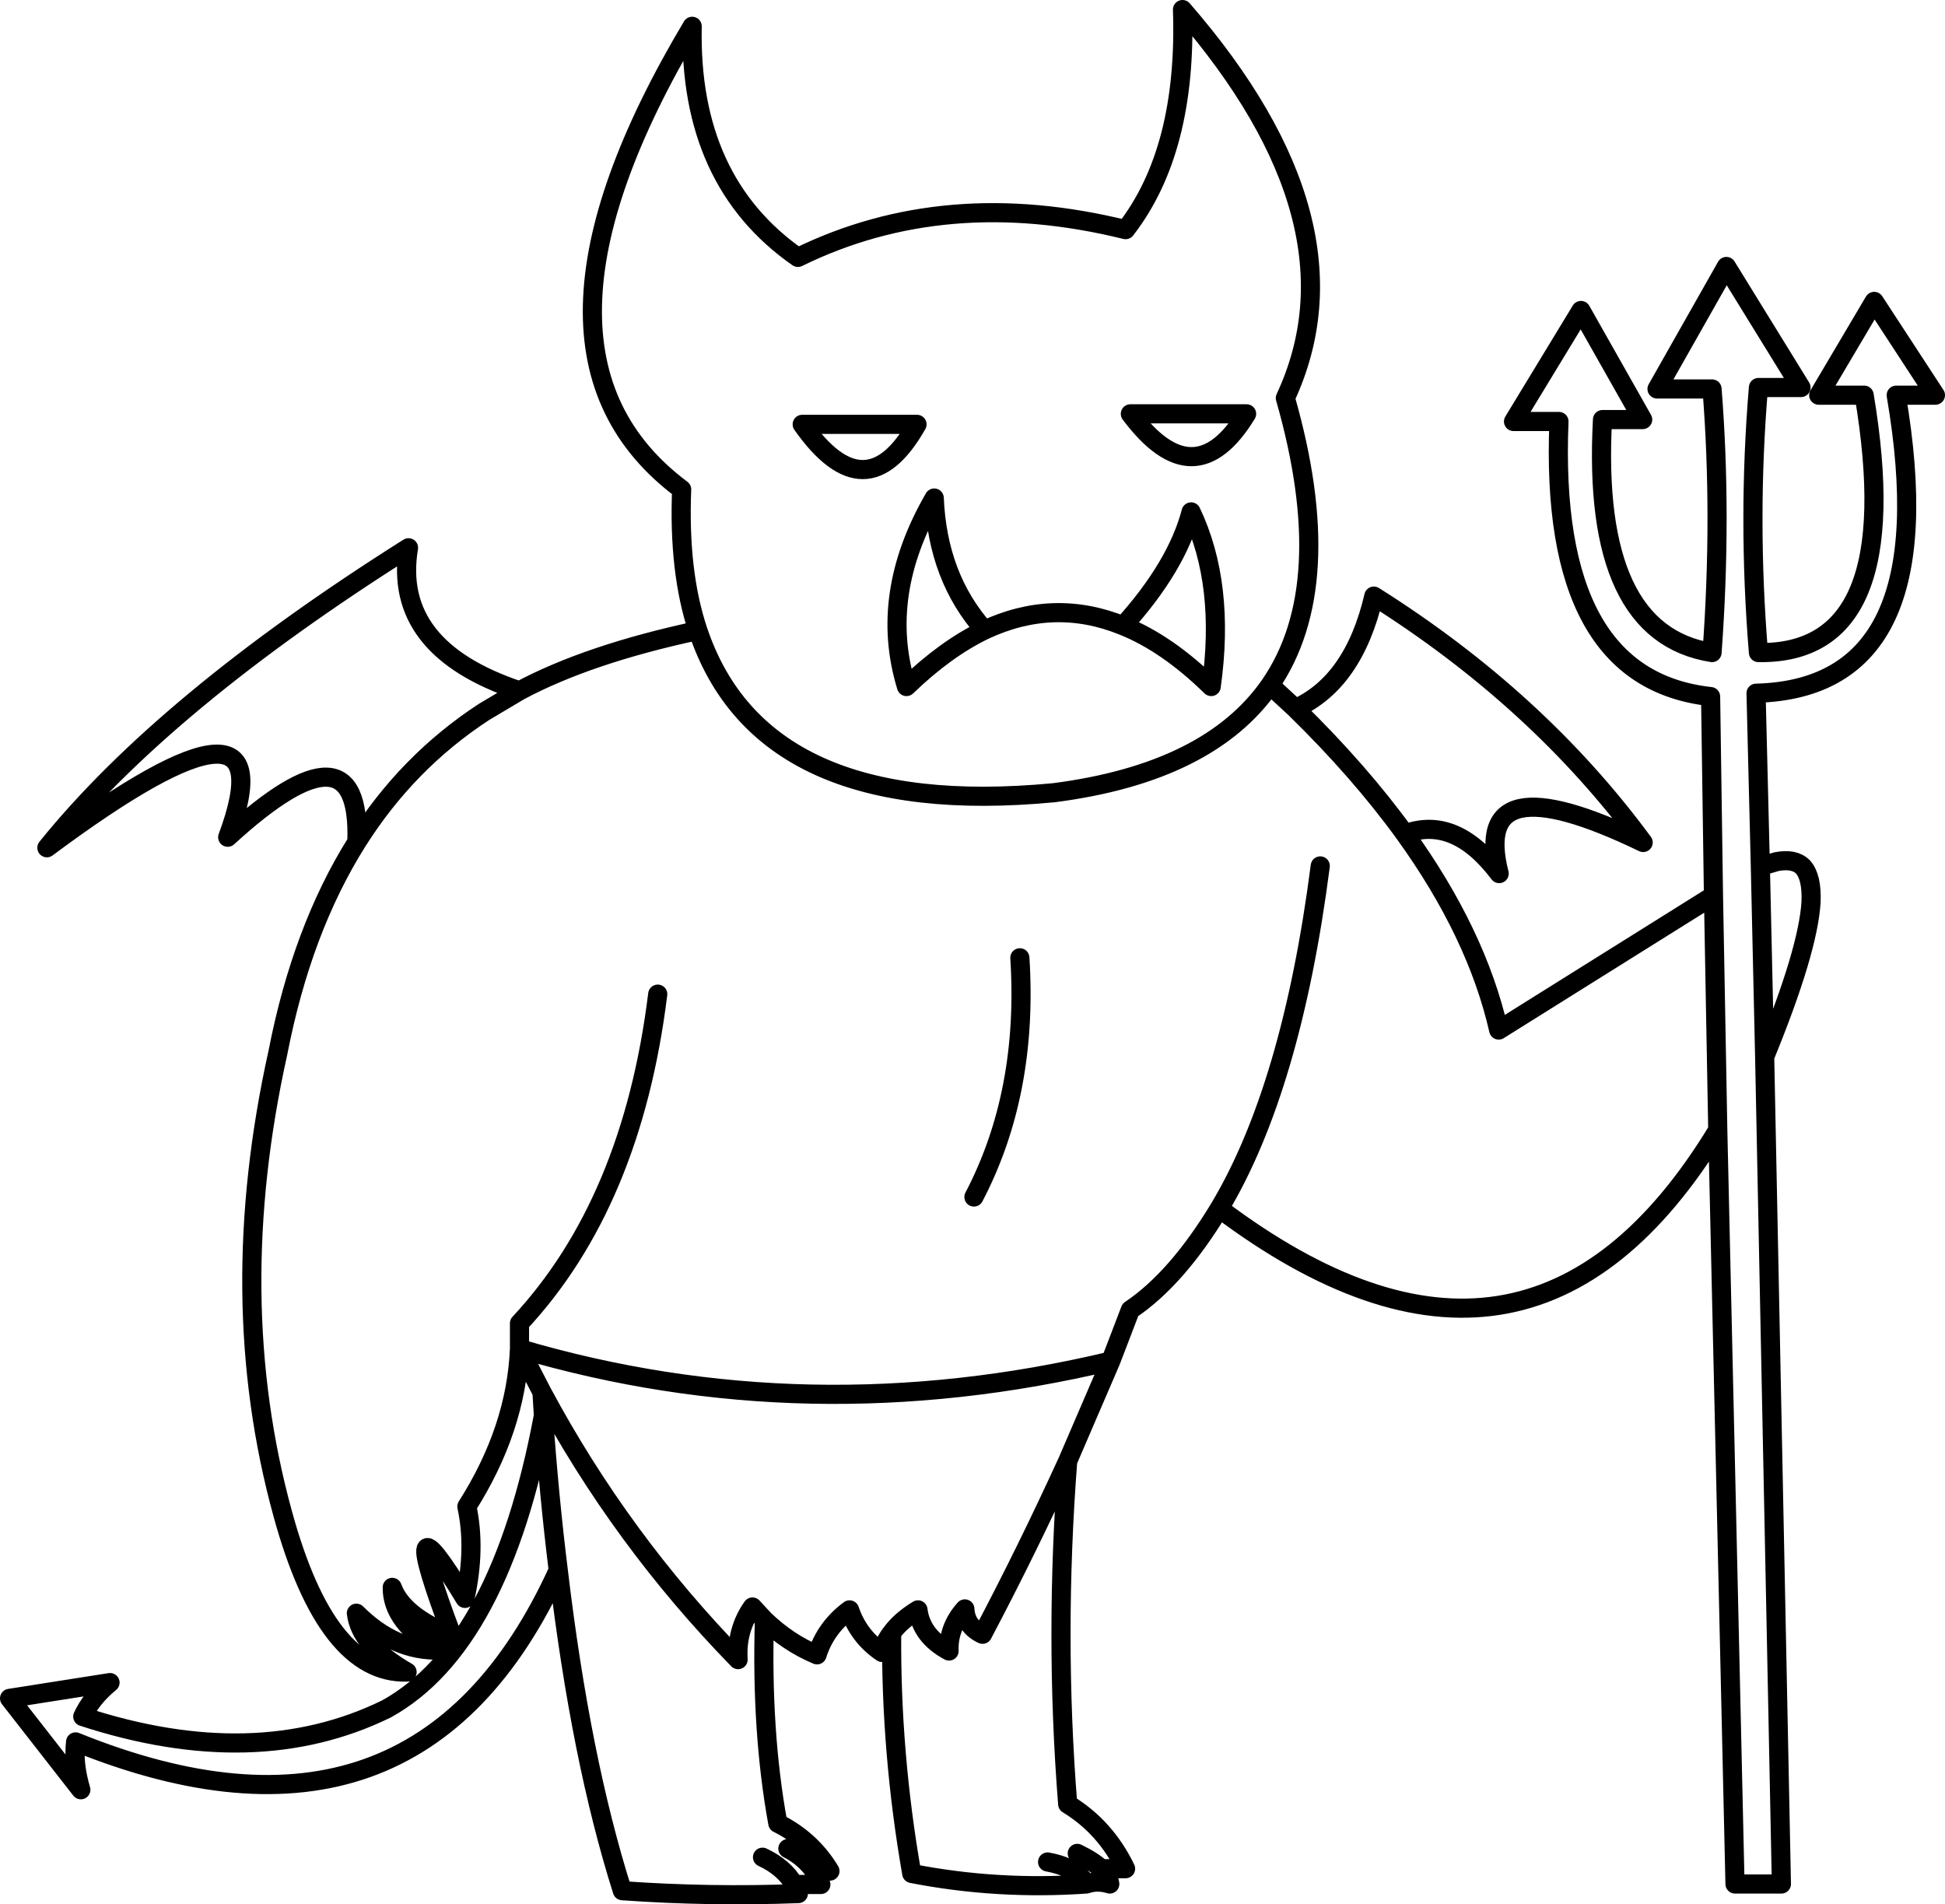 <?xml version="1.0" encoding="UTF-8" standalone="no"?>
<svg xmlns:xlink="http://www.w3.org/1999/xlink" height="199.0px" width="203.3px" xmlns="http://www.w3.org/2000/svg">
  <g transform="matrix(1.0, 0.0, 0.0, 1.0, 101.65, 99.5)">
    <path d="M82.35 -8.95 L81.9 -27.05 Q101.8 -27.55 96.55 -58.2 L100.65 -58.2 94.25 -68.0 88.45 -58.2 93.2 -58.2 Q97.75 -31.05 82.15 -31.3 81.0 -45.3 82.15 -59.0 L86.6 -59.0 78.8 -71.65 71.55 -58.85 77.3 -58.85 Q78.35 -45.6 77.3 -31.3 64.65 -33.3 65.85 -55.65 L70.05 -55.65 63.6 -67.05 56.55 -55.45 61.3 -55.45 Q60.2 -28.55 77.15 -26.7 L77.45 -5.9 77.9 18.6 79.7 97.4 84.55 97.4 82.8 10.95 82.35 -8.95 84.05 -9.45 Q85.9 -9.8 86.8 -8.9 87.75 -7.85 87.65 -5.25 87.35 -0.15 82.8 10.95 M31.1 -27.9 Q38.3 -38.35 32.7 -57.9 41.25 -76.25 21.95 -98.5 22.45 -83.8 16.0 -75.5 -2.85 -80.15 -18.25 -72.6 -29.65 -80.55 -29.3 -96.75 -49.6 -62.7 -30.4 -48.35 -30.75 -39.75 -28.7 -33.6 -22.05 -13.75 8.5 -16.65 24.75 -18.75 31.1 -27.9 L33.75 -25.45 Q39.85 -28.2 41.95 -37.2 59.1 -26.4 70.1 -11.45 52.0 -20.2 55.05 -8.2 50.45 -14.3 45.2 -12.35 52.7 -1.95 55.0 8.15 L77.45 -5.9 M16.5 -56.25 Q23.2 -47.3 28.65 -56.25 L16.5 -56.25 M1.25 -33.65 Q-2.8 -31.7 -6.9 -27.75 -9.85 -37.35 -4.0 -47.45 -3.65 -39.15 1.25 -33.65 8.5 -37.05 15.75 -34.1 21.35 -40.3 22.85 -46.0 26.45 -38.45 24.95 -27.75 20.35 -32.25 15.75 -34.1 M45.2 -12.35 Q40.5 -18.85 33.75 -25.45 M4.95 0.6 Q5.85 14.7 0.15 25.6 M77.9 18.6 Q58.15 51.15 25.8 26.8 21.35 34.15 16.5 37.4 L14.45 42.75 9.95 53.2 Q8.55 71.4 9.95 89.05 13.9 91.45 16.0 95.8 L13.45 95.8 Q14.25 96.6 14.35 97.4 13.05 97.0 11.9 97.4 2.6 98.05 -6.35 96.3 -8.55 83.7 -8.45 71.15 -9.2 72.1 -9.45 73.2 -11.9 71.55 -12.85 68.75 -15.35 70.6 -16.25 73.45 -19.25 72.2 -21.75 69.8 -22.1 81.45 -20.35 91.05 -16.85 92.8 -14.9 96.05 L-16.55 96.05 -15.85 97.45 -18.65 97.45 -18.2 98.4 Q-27.5 98.75 -36.6 98.1 -40.95 84.4 -43.3 64.6 -58.05 97.0 -93.75 82.55 -94.0 84.85 -93.2 87.55 L-100.65 78.0 -90.15 76.35 Q-92.1 77.95 -93.0 79.9 -74.95 85.8 -61.25 79.1 -49.35 72.5 -44.85 48.45 L-45.0 46.0 -47.35 41.45 Q-47.7 49.85 -52.85 57.95 -51.9 62.35 -53.05 67.55 -60.5 55.25 -54.4 71.45 -59.55 69.4 -60.65 66.4 -60.7 70.05 -55.7 72.95 -60.4 73.1 -64.4 69.1 -64.0 72.45 -59.1 75.25 -67.5 75.5 -72.1 58.7 -78.3 36.15 -72.6 10.5 -70.1 -2.35 -64.35 -11.5 -63.85 -24.8 -77.85 -12.0 -71.2 -29.9 -96.75 -10.9 -84.4 -26.2 -58.95 -42.25 -60.7 -31.75 -47.35 -27.3 -40.15 -31.15 -28.7 -33.6 M11.9 97.4 Q10.85 95.65 7.85 95.1 M-8.45 71.15 Q-7.5 69.85 -5.7 68.75 -5.35 71.5 -2.45 73.05 -2.55 70.6 -0.8 68.65 -0.7 70.5 1.05 71.3 5.7 62.5 9.95 53.2 M13.45 95.8 Q12.6 95.0 10.95 94.2 M36.35 -9.0 Q33.35 14.2 25.8 26.8 M-17.8 -55.15 Q-11.15 -45.7 -5.8 -55.15 L-17.8 -55.15 M-47.35 -27.3 L-51.05 -25.1 Q-59.1 -19.85 -64.35 -11.5 M-47.35 41.45 L-47.35 38.8 Q-35.6 26.2 -32.9 4.4 M-45.0 46.0 Q-36.75 61.4 -24.5 73.95 -24.7 70.85 -23.0 68.45 L-21.75 69.8 M-16.55 96.05 Q-17.55 94.6 -19.3 93.7 M-18.65 97.45 Q-19.7 95.65 -21.95 94.6 M-44.85 48.45 Q-44.25 56.95 -43.3 64.6 M14.45 42.75 Q-17.3 50.3 -47.35 41.45" fill="none" stroke="#000000" stroke-linecap="round" stroke-linejoin="round" stroke-width="2.0"/>
  </g>
</svg>
